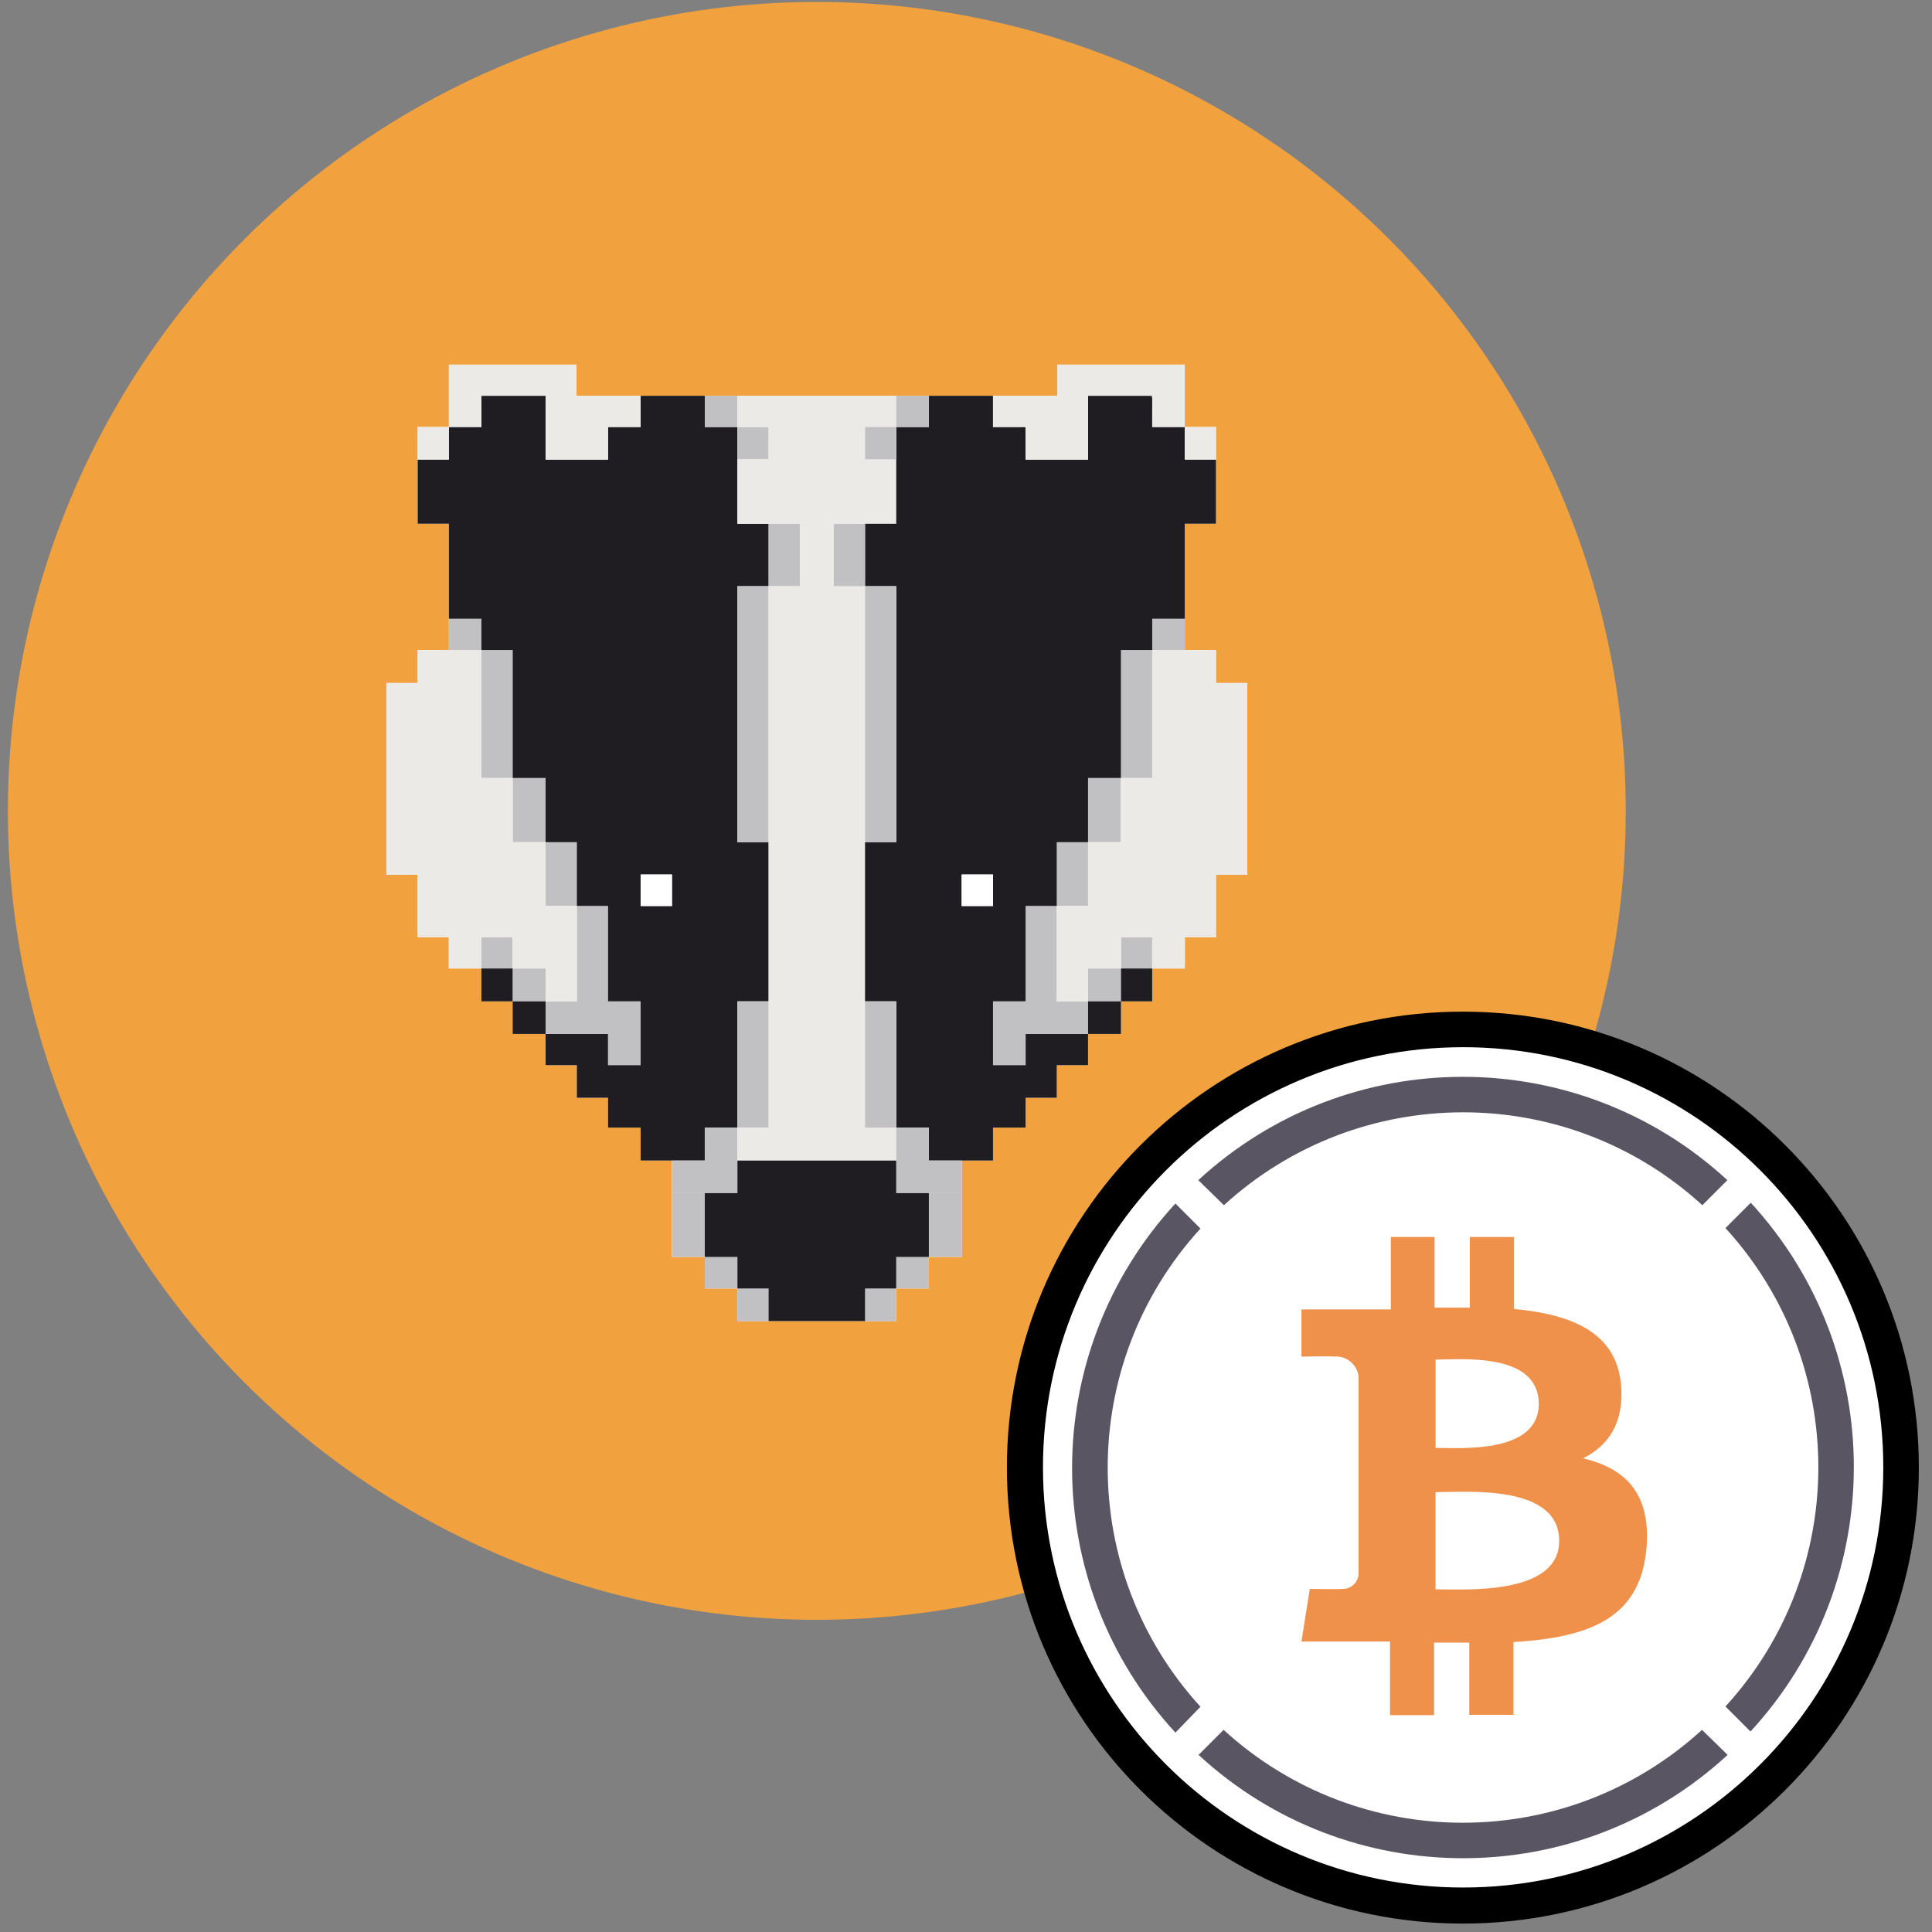 <?xml version="1.0" encoding="utf-8"?>
<!-- Generator: Adobe Illustrator 17.0.0, SVG Export Plug-In . SVG Version: 6.00 Build 0)  -->
<!DOCTYPE svg PUBLIC "-//W3C//DTD SVG 1.1//EN" "http://www.w3.org/Graphics/SVG/1.1/DTD/svg11.dtd">
<svg version="1.1" id="Layer_2" xmlns="http://www.w3.org/2000/svg" xmlns:xlink="http://www.w3.org/1999/xlink" x="0px" y="0px"
	 width="1000px" height="1000px" viewBox="0 0 1000 1000" enable-background="new 0 0 1000 1000" xml:space="preserve">
<rect x="0" y="0" width="1000" height="1000" fill="#808080" stroke="none"/>
<g>
	<circle fill="#F1A23F" cx="422.785" cy="419.704" r="418.704"/>
	<g>
		<polygon fill="#FFFFFF" points="629.392,353.53 629.392,336.463 613.243,336.463 613.243,320.269 613.243,319.669 
			613.243,310.879 613.243,271.097 629.392,271.097 629.392,237.88 613.26,237.88 613.26,237.867 629.392,237.867 629.392,221.003 
			613.225,221.003 613.225,188.744 596.375,188.744 547.227,188.744 547.227,199.145 547.227,204.84 513.972,204.84 497.761,204.84 
			480.773,204.84 463.9,204.84 422.785,204.84 381.67,204.84 364.797,204.84 347.809,204.84 331.598,204.84 298.343,204.84 
			298.343,199.145 298.343,188.744 249.194,188.744 232.345,188.744 232.345,221.003 216.178,221.003 216.178,237.867 
			232.31,237.867 232.31,237.88 216.178,237.88 216.178,271.097 232.327,271.097 232.327,310.879 232.327,319.669 232.327,320.269 
			232.327,336.463 216.178,336.463 216.178,353.53 200.011,353.53 200.011,452.792 216.178,452.792 216.178,485.099 
			232.301,485.099 232.301,501.284 244.029,501.284 249.183,501.284 249.183,518.307 249.2,518.307 265.341,518.307 
			265.341,535.172 282.391,535.172 282.391,551.339 282.399,551.339 298.567,551.339 298.567,562.776 298.567,568.212 
			314.716,568.212 314.716,583.646 331.589,583.646 331.589,600.705 347.747,600.705 347.747,617.56 347.747,650.6 364.797,650.6 
			364.797,666.935 381.679,666.935 381.679,683.8 397.811,683.8 422.785,683.8 447.759,683.8 463.891,683.8 463.891,666.935 
			480.773,666.935 480.773,650.6 497.823,650.6 497.823,617.56 497.823,600.705 513.981,600.705 513.981,583.646 530.854,583.646 
			530.854,568.212 547.003,568.212 547.003,562.776 547.003,551.339 563.171,551.339 563.179,551.339 563.179,535.172 
			580.229,535.172 580.229,518.307 596.37,518.307 596.387,518.307 596.387,501.284 601.541,501.284 613.269,501.284 
			613.269,485.099 629.392,485.099 629.392,452.792 645.559,452.792 645.559,353.53 		"/>
		<g>
			<rect x="240.762" y="212.586" fill="none" width="0.004" height="16.838"/>
			<rect x="596.387" y="221.003" fill="none" width="16.838" height="0.004"/>
			<rect x="381.67" y="518.298" fill="#EBEAE6" width="0.009" height="65.339"/>
			<rect x="364.797" y="221.007" fill="#EBEAE6" width="16.873" height="0.009"/>
			<polygon fill="#C1C1C3" points="249.183,402.693 265.367,402.693 265.367,336.436 249.183,336.436 249.183,320.269 
				232.327,320.269 232.327,336.463 249.183,336.463 			"/>
			<rect x="265.367" y="402.693" fill="#C1C1C3" width="17.032" height="33.199"/>
			<polygon fill="#C1C1C3" points="314.698,535.189 314.698,551.339 331.589,551.339 331.589,518.298 314.722,518.298 
				314.722,468.903 298.578,468.903 298.578,435.91 282.399,435.91 282.399,468.932 298.558,468.932 298.558,518.307 
				282.391,518.307 282.391,535.172 282.391,551.339 282.399,551.339 282.399,535.189 			"/>
			<polygon fill="#C1C1C3" points="282.391,501.258 265.341,501.258 265.341,485.099 249.2,485.099 249.2,501.284 265.341,501.284 
				265.341,518.307 282.391,518.307 			"/>
			<path fill="#1F1C22" d="M381.679,271.115v-33.358h-0.009v-16.741h-16.873v-0.009V204.84h-16.988h-16.211v16.176h-16.882v16.873
				h-32.325V204.84h-33.208l0.012,16.163h-0.012v0.004h-16.838v16.86h-0.035v0.013h-16.132v33.217h16.149v39.782v8.79v0.6h16.855
				v16.167h16.185v66.257h17.032v33.199v0.018h16.179v32.993h16.144v49.396h16.867v33.04h-16.891v-16.149h-32.299v16.149h16.167
				v11.437v5.436h16.149v15.435h16.873v17.058h16.158h17.041v-17.067h15.43h1.451v-65.339h0.009h16.158v-82.397h-16.158v-0.026
				h-0.009V303.414h0.009h16.149h0.009v-32.211v-0.088H381.679z M347.809,468.95h-9.743h-6.477v-16.308h6.477h9.743V468.95z"/>
			<rect x="265.341" y="518.307" fill="#1F1C22" width="17.05" height="16.864"/>
			<polygon fill="#EBEAE6" points="232.345,221.007 232.345,221.003 216.178,221.003 216.178,237.867 232.31,237.867 
				232.31,221.007 			"/>
			<rect x="232.31" y="221.007" fill="#EBEAE6" width="0.035" height="16.86"/>
			<polygon fill="#EBEAE6" points="249.183,204.84 282.391,204.84 282.391,237.889 314.716,237.889 314.716,221.016 
				331.598,221.016 331.598,204.84 298.343,204.84 298.343,199.145 298.343,188.744 249.194,188.744 232.345,188.744 
				232.345,221.003 249.183,221.003 			"/>
			<polygon fill="#EBEAE6" points="249.194,221.003 249.183,204.84 249.183,221.003 			"/>
			<rect x="249.183" y="501.284" fill="#1F1C22" width="0.018" height="17.023"/>
			<rect x="249.2" y="501.284" fill="#1F1C22" width="16.141" height="17.023"/>
			<polygon fill="#EBEAE6" points="282.399,468.932 282.399,435.91 282.399,435.892 265.367,435.892 265.367,402.693 
				249.183,402.693 249.183,336.463 232.327,336.463 216.178,336.463 216.178,353.53 200.011,353.53 200.011,452.792 
				216.178,452.792 216.178,485.099 232.301,485.099 232.301,501.284 244.029,501.284 249.183,501.284 249.2,501.284 249.2,485.099 
				265.341,485.099 265.341,501.258 282.391,501.258 282.391,518.307 298.558,518.307 298.558,468.932 			"/>
			<polygon fill="#C1C1C3" points="381.67,583.638 380.219,583.638 364.788,583.638 364.788,600.705 347.747,600.705 
				347.747,617.56 364.797,617.56 381.679,617.56 381.679,600.705 381.679,583.646 381.679,583.638 			"/>
			<polygon fill="#C1C1C3" points="381.679,583.646 397.837,583.646 397.837,518.298 381.679,518.298 381.679,583.638 			"/>
			<rect x="381.679" y="303.414" fill="#C1C1C3" width="16.149" height="132.461"/>
			<rect x="381.67" y="303.414" fill="#C1C1C3" width="0.009" height="132.461"/>
			<rect x="397.837" y="271.203" fill="#C1C1C3" width="16.158" height="32.211"/>
			<polygon fill="#C1C1C3" points="397.828,221.007 381.67,221.007 381.67,221.016 381.679,221.016 381.679,237.757 
				397.828,237.757 			"/>
			<rect x="381.67" y="221.016" fill="#C1C1C3" width="0.009" height="16.741"/>
			<rect x="364.797" y="204.84" fill="#C1C1C3" width="16.873" height="16.167"/>
			<rect x="347.747" y="617.56" fill="#C1C1C3" width="17.05" height="33.04"/>
			<rect x="364.797" y="650.6" fill="#C1C1C3" width="16.882" height="16.335"/>
			<rect x="381.679" y="666.935" fill="#C1C1C3" width="16.132" height="16.864"/>
			<polygon fill="#FFFFFF" points="338.066,452.642 331.589,452.642 331.589,468.95 338.066,468.95 347.809,468.95 347.809,452.642 
							"/>
			<rect x="463.9" y="221.007" fill="#EBEAE6" width="16.873" height="0.009"/>
			<polygon fill="#EBEAE6" points="463.9,221.007 463.9,204.84 422.785,204.84 381.67,204.84 381.67,221.007 397.828,221.007 
				397.828,237.757 381.679,237.757 381.679,271.115 397.837,271.115 397.837,271.203 413.995,271.203 413.995,303.414 
				397.837,303.414 397.828,303.414 397.828,435.874 381.679,435.874 381.679,435.901 397.837,435.901 397.837,518.298 
				397.837,583.646 381.679,583.646 381.679,600.705 422.785,600.705 463.891,600.705 463.891,583.646 447.733,583.646 
				447.733,518.298 447.733,435.901 463.891,435.901 463.891,435.874 447.742,435.874 447.742,303.414 447.733,303.414 
				431.574,303.414 431.574,271.203 447.733,271.203 447.733,271.115 463.891,271.115 463.891,237.757 447.742,237.757 
				447.742,221.007 			"/>
			<rect x="463.891" y="518.298" fill="#EBEAE6" width="0.009" height="65.339"/>
			<polygon fill="#C1C1C3" points="547.012,518.307 547.012,468.932 563.171,468.932 563.171,435.91 546.992,435.91 
				546.992,468.903 530.848,468.903 530.848,518.298 513.981,518.298 513.981,551.339 530.872,551.339 530.872,535.189 
				563.171,535.189 563.171,551.339 563.179,551.339 563.179,535.172 563.179,518.307 			"/>
			<polygon fill="#C1C1C3" points="596.37,501.284 596.37,485.099 580.229,485.099 580.229,501.258 563.179,501.258 
				563.179,518.307 580.229,518.307 580.229,501.284 			"/>
			<polygon fill="#C1C1C3" points="596.387,336.436 580.202,336.436 580.202,402.693 596.387,402.693 596.387,336.463 
				613.243,336.463 613.243,320.269 596.387,320.269 			"/>
			<rect x="563.17" y="402.693" fill="#C1C1C3" width="17.032" height="33.199"/>
			<path fill="#1F1C22" d="M613.26,237.88v-0.013h-0.035v-16.86h-16.838v-0.004h-0.012l0.012-16.163h-33.208v33.049h-32.325v-16.873
				h-16.882V204.84h-16.211h-16.988v16.167v0.009H463.9v16.741h-0.009v33.358h-16.158v0.088v32.211h0.009h16.149h0.009v132.461
				h-0.009v0.026h-16.158v82.397h16.158h0.009v65.339h1.451h15.43v17.067h17.041h16.158v-17.058h16.873v-15.435h16.149v-5.436
				v-11.437h16.167v-16.149h-32.299v16.149h-16.891v-33.04h16.867v-49.396h16.144V435.91h16.179v-0.018v-33.199h17.032v-66.257
				h16.185v-16.167h16.855v-0.6v-8.79v-39.782h16.149V237.88H613.26z M513.981,468.95h-6.477h-9.743v-16.308h9.743h6.477V468.95z"/>
			<rect x="563.179" y="518.307" fill="#1F1C22" width="17.05" height="16.864"/>
			<polygon fill="#EBEAE6" points="613.26,221.007 613.26,237.867 629.392,237.867 629.392,221.003 613.225,221.003 
				613.225,221.007 			"/>
			<rect x="613.225" y="221.007" fill="#EBEAE6" width="0.035" height="16.86"/>
			<polygon fill="#EBEAE6" points="530.854,221.016 530.854,237.889 563.179,237.889 563.179,204.84 596.387,204.84 
				596.387,221.003 613.225,221.003 613.225,188.744 596.375,188.744 547.227,188.744 547.227,199.145 547.227,204.84 
				513.972,204.84 513.972,221.016 			"/>
			<polygon fill="#EBEAE6" points="596.375,221.003 596.387,221.003 596.387,204.84 			"/>
			<rect x="596.37" y="501.284" fill="#1F1C22" width="0.018" height="17.023"/>
			<rect x="580.229" y="501.284" fill="#1F1C22" width="16.141" height="17.023"/>
			<polygon fill="#EBEAE6" points="629.392,353.53 629.392,336.463 613.243,336.463 596.387,336.463 596.387,402.693 
				580.202,402.693 580.202,435.892 563.171,435.892 563.171,435.91 563.171,468.932 547.012,468.932 547.012,518.307 
				563.179,518.307 563.179,501.258 580.229,501.258 580.229,485.099 596.37,485.099 596.37,501.284 596.387,501.284 
				601.541,501.284 613.269,501.284 613.269,485.099 629.392,485.099 629.392,452.792 645.559,452.792 645.559,353.53 			"/>
			<polygon fill="#C1C1C3" points="480.782,600.705 480.782,583.638 465.351,583.638 463.9,583.638 463.891,583.638 
				463.891,583.646 463.891,600.705 463.891,617.56 480.773,617.56 497.823,617.56 497.823,600.705 			"/>
			<polygon fill="#C1C1C3" points="463.891,518.298 447.733,518.298 447.733,583.646 463.891,583.646 463.891,583.638 			"/>
			<rect x="447.742" y="303.414" fill="#C1C1C3" width="16.149" height="132.461"/>
			<rect x="463.891" y="303.414" fill="#C1C1C3" width="0.009" height="132.461"/>
			<rect x="431.575" y="271.203" fill="#C1C1C3" width="16.158" height="32.211"/>
			<polygon fill="#C1C1C3" points="463.9,221.016 463.9,221.007 447.742,221.007 447.742,237.757 463.891,237.757 463.891,221.016 
							"/>
			<rect x="463.891" y="221.016" fill="#C1C1C3" width="0.009" height="16.741"/>
			<rect x="463.9" y="204.84" fill="#C1C1C3" width="16.873" height="16.167"/>
			<rect x="480.773" y="617.56" fill="#C1C1C3" width="17.05" height="33.04"/>
			<rect x="463.891" y="650.6" fill="#C1C1C3" width="16.882" height="16.335"/>
			<rect x="447.759" y="666.935" fill="#C1C1C3" width="16.132" height="16.864"/>
			<polygon fill="#1F1C22" points="463.891,617.56 463.891,600.705 422.785,600.705 381.679,600.705 381.679,617.56 364.797,617.56 
				364.797,650.6 381.679,650.6 381.679,666.935 397.811,666.935 397.811,683.8 422.785,683.8 447.759,683.8 447.759,666.935 
				463.891,666.935 463.891,650.6 480.773,650.6 480.773,617.56 			"/>
			<polygon fill="#FFFFFF" points="507.503,452.642 497.761,452.642 497.761,468.95 507.503,468.95 513.981,468.95 513.981,452.642 
							"/>
		</g>
	</g>
</g>
<g>
	<circle fill="#FFFFFF" cx="755.667" cy="760.371" r="228.829"/>
	<path id="Shape" fill="#5A5563" d="M906.054,622.685l-12.96,12.96c64.101,70.099,64.101,177.531,0,247.63l12.96,12.96
		c71.316-77.355,71.316-196.497,0-273.853V622.685z"/>
	<path id="Shape-2" fill="#5A5563" d="M633.497,623.808c70.099-64.101,177.531-64.101,247.63,0l12.96-12.96
		c-77.355-71.316-196.497-71.316-273.853,0L633.497,623.808z"/>
	<path id="Shape-3" fill="#5A5563" d="M621.358,883.405c-64.022-70.079-64.022-177.42,0-247.5l-12.96-12.96
		c-71.316,77.355-71.316,196.497,0,273.853L621.358,883.405z"/>
	<path id="Shape-4" fill="#5A5563" d="M880.954,895.371c-70.099,64.101-177.531,64.101-247.63,0l-12.96,12.96
		c77.355,71.316,196.497,71.316,273.853,0L880.954,895.371z"/>
	<path id="Shape-5" fill="#EF904B" d="M839.006,716.389c-2.592-27.044-25.921-36.116-55.427-38.881v-37.239h-22.81v36.548
		c-6.005,0-12.14,0-18.231,0v-36.548H719.9v37.499h-46.268v24.409c0,0,16.848-0.302,16.589,0c6.314-0.695,12.044,3.737,12.96,10.023
		v102.646c-0.131,2.155-1.128,4.165-2.765,5.573c-1.606,1.435-3.728,2.153-5.875,1.987c0.302,0.259-16.589,0-16.589,0l-4.32,27.26
		h45.836v38.103h22.81v-37.542h18.231v37.369h22.853v-37.672c38.536-2.333,65.407-11.837,68.776-47.91
		c2.722-29.031-10.93-41.992-32.747-47.219C832.655,748.271,840.863,736.175,839.006,716.389z M807.037,797.521
		c0,28.34-48.558,25.1-64.024,25.1v-50.286C758.478,772.378,807.037,767.928,807.037,797.521z M796.452,726.671
		c0,25.921-40.523,22.767-53.397,22.767v-45.707C755.93,703.731,796.452,699.67,796.452,726.671z"/>
	<path id="Shape-6" d="M757.139,995.642C626.795,995.618,521.15,889.934,521.174,759.59
		c0.024-130.344,105.708-235.989,236.052-235.965c130.31,0.024,235.941,105.655,235.965,235.965
		c0.024,130.344-105.621,236.028-235.965,236.052C757.197,995.642,757.168,995.642,757.139,995.642z M757.139,542.029
		c-120.108,0.095-217.398,97.54-217.302,217.648s97.54,217.398,217.648,217.302c120.007-0.095,217.254-97.382,217.302-217.389
		c0.048-120.108-97.28-217.514-217.389-217.561C757.312,542.028,757.226,542.028,757.139,542.029L757.139,542.029z"/>
</g>
</svg>
